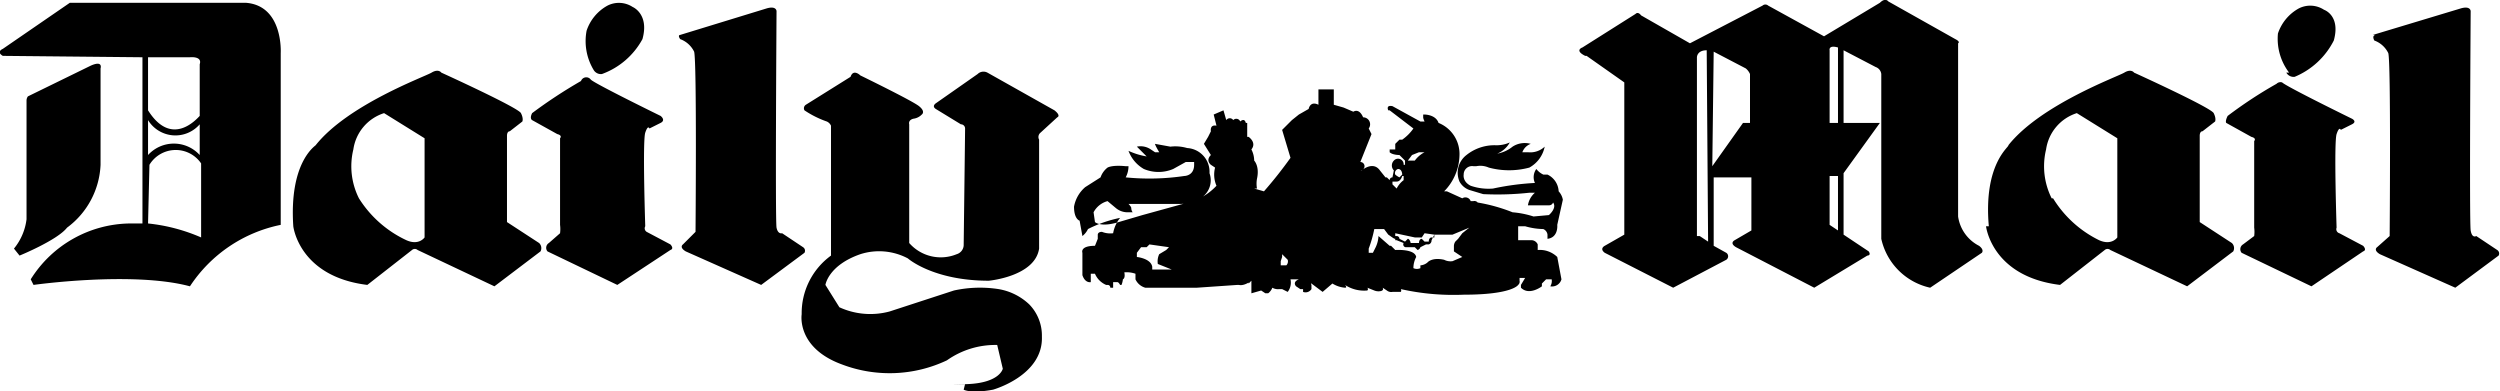 <svg xmlns="http://www.w3.org/2000/svg" viewBox="0 0 179 28"><title>Artboard 1</title><path d="M90.7,15.6l.4.3a6.8,6.8,0,0,1,0-1.1.9.9,0,0,0-.4.5h-.4Zm16.3,3.1-.3-.2a.3.3,0,0,0,0,.6.3.3,0,0,0,.3-.3Zm0-1.1h0v.2h-.1v.4h.3a.6.6,0,0,1,.1.4.5.5,0,0,1-.4.5h1c-.6-.1-.3-.5-.3-.5l.8-.4a1.5,1.5,0,0,1-1.1-.8h-.3Zm-.3,1.8a.6.6,0,0,1,0-1.1v-.4h-.2v-.2H106a.1.1,0,0,0,0,.2c.5.4.2.7.2.7l-.4.2-.8.6Zm-6.8-2.2h.1l.5.2a.2.2,0,0,0,.2.3h.6l.2.2a.3.3,0,0,0,.2-.2l.4-.2h.2a.3.3,0,0,0,.2-.3l.2-.4h1.3l1.2-.5-.5.4-.3.4-.2.2a.6.6,0,0,0-.1.3v.4l.3.2.3.2-.7.3a1,1,0,0,1-.6-.1c-.9-.2-1.2.2-1.2.2a.9.9,0,0,1-.5.2v.2a.6.6,0,0,1-.5,0,1.7,1.7,0,0,1,.2-.8c-.1-.6-1.5-.5-1.5-.5l-.3-.3h-.1l-.8-.7a2.1,2.1,0,0,1-.2.8l-.2.4h-.3v-.3a9,9,0,0,0,.4-1.4h.7l.3.4h0C99.7,17,99.8,17.1,99.9,17.1Zm2.8-.4v.2h-.2c-.1,0-.2.1-.2.3h-.3l-.2-.2c-.1,0-.2.1-.2.3H101c0-.1-.1-.3-.2-.3l-.2.2-.4-.2h0a.2.2,0,0,0-.2-.2h-.1v-.2h0l1.4.3h.5l.2-.3Zm-3-4.1h0a.2.2,0,0,0-.2.2h0l-.2-.2h-.1l-.4-.5c-.5-.7-1.3,0-1.3,0h-.1a.3.3,0,0,0,0-.6l.8-2L98,9.2a.5.5,0,0,0-.4-.8c-.3-.7-.7-.4-.7-.4s-.7-.3-.7-.3-.7-.2-.7-.2V6.4H94.4V7.5c-.6-.3-.7.3-.7.3s-.7.4-.7.4-.5.4-.5.4-.7.7-.7.7l.6,2a30.4,30.4,0,0,1-1.9,2.4l-.7-.2H90a2,2,0,0,1,0-.7c.2-.9-.2-1.3-.2-1.3a1.8,1.8,0,0,0-.2-.8c.4-.5-.2-.9-.2-.9h-.1v-1h-.1c-.1-.4-.4-.1-.4-.1a.3.3,0,0,0-.5-.1.3.3,0,0,0-.5,0l-.2-.7-.7.3.2.8c-.5-.1-.4.4-.4.4s-.2.4-.2.4-.3.5-.3.5l.5.8c-.4.4,0,.7,0,.7s.3.2.3.2a2,2,0,0,0,.1,1.3,4.3,4.3,0,0,1-1.2.9l-1.2.4-2.9.8-1.7.5c-1.3.4-1.7,0-1.7,0s-.1-.7-.1-.7a1.6,1.6,0,0,1,1-.8l.6.5a1.3,1.3,0,0,0,.8.3h.4a.5.5,0,0,1-.1-.3c0-.1-.2-.3-.2-.3h3.8a3.2,3.2,0,0,0,1.5-.5,1.5,1.5,0,0,0,.5-1.7A1.7,1.7,0,0,0,85,10.6a3,3,0,0,0-1.2-.1l-1.1-.2c0,.1.3.6.3.6h-.3l-.3-.2a1.3,1.3,0,0,0-1-.2l.7.7a5,5,0,0,1-1.3-.4,2.5,2.5,0,0,0,1.1,1.3,2.7,2.7,0,0,0,2.1,0l.9-.5h.6v.2c0,.8-.7.8-.7.8a17.1,17.1,0,0,1-4.2.1,1.7,1.7,0,0,0,.2-.8h-.2c-1-.1-1.3.1-1.3.1a1.5,1.5,0,0,0-.5.7l-1.1.7a2.4,2.4,0,0,0-.8,1.4c0,.9.4,1,.4,1s.2,1.1.2,1.1a1.4,1.4,0,0,0,.4-.5,9,9,0,0,1,2.3-.8,2.4,2.4,0,0,0-.5,1.1,1.6,1.6,0,0,1-.8-.1c-.3,0-.3.2-.3.2v.3l-.2.5c-1.1,0-.9.5-.9.5v1.6c.2.6.6.5.6.5v-.6h.3a1.5,1.5,0,0,0,.8.8h.1c.2,0,.2.2.2.2h.2v-.4H80c.1,0,.2.2.2.2h.1a1.5,1.5,0,0,0,.1-.4c.2-.1.1-.5.1-.5a1.9,1.9,0,0,1,.8.1v.4a1.1,1.1,0,0,0,.7.6h3.7l2.9-.2h.1c.4.1.9-.3.9-.3V21l.7-.2.3.2h.2a.9.9,0,0,0,.3-.4.8.8,0,0,0,.5.1h.2l.4.2a1.1,1.1,0,0,0,.2-.9h.1V20H93c-.5.2-.2.5-.2.5l.3.2h.2v.2a.5.5,0,0,0,.6-.2v-.3a1.3,1.3,0,0,1-.1-.4v.3h.1l.8.6.7-.6a2,2,0,0,0,.9.3c.2,0,0-.2,0-.2a2.5,2.5,0,0,0,1.6.4c.1-.1,0-.2,0-.2s.5.2.5.2a.8.8,0,0,0,.6,0h-.1c.2,0,.1-.2.1-.2l.3.2a.5.5,0,0,0,.4.1h.6a.2.2,0,0,0,0-.2,17.3,17.3,0,0,0,4.5.4c3.5,0,3.9-.7,3.9-.7a.3.3,0,0,0,.1-.3v-.2h.4l-.3.5v.2c.6.6,1.5-.1,1.5-.1v-.2l.3-.3h.4a.7.7,0,0,1-.1.5.7.7,0,0,0,.8-.5l-.3-1.6a1.8,1.8,0,0,0-1.4-.5v-.4a.5.5,0,0,0-.4-.3h-1V16.2h.5a4.9,4.9,0,0,0,1.3.2.5.5,0,0,1,.3.4v.3c.8-.1.7-1,.7-1s.4-1.8.4-1.8a1.2,1.2,0,0,0-.3-.6h0a1.4,1.4,0,0,0-.8-1.2h-.3a1.4,1.4,0,0,1-.5-.4,1,1,0,0,0-.1,1,18.9,18.9,0,0,0-3,.4,3.9,3.9,0,0,1-1.6-.2c-.6-.3-.5-.8-.5-.8a.6.6,0,0,1,.7-.6h.2a1.5,1.5,0,0,1,.9.1,5.6,5.6,0,0,0,2.9,0,2.2,2.2,0,0,0,1.1-1.5,1.5,1.5,0,0,1-1.2.4h-.4a1,1,0,0,1,.6-.6,1.6,1.6,0,0,0-1.3.2,2.4,2.4,0,0,1-1.1.5,1.8,1.8,0,0,0,.9-.8,2.3,2.3,0,0,1-1,.2,3.2,3.2,0,0,0-2.1.7,1.6,1.6,0,0,0-.5,1.9,1.3,1.3,0,0,0,.7.6l1,.3a21.1,21.1,0,0,0,3.3-.1h.4a1.5,1.5,0,0,0-.5.9h1.5a.3.3,0,0,0,.3-.2c.3.4-.3.9-.3.9s-1.1.1-1.1.1a6.6,6.6,0,0,0-1.5-.3,12.2,12.2,0,0,0-2.5-.7.3.3,0,0,0-.3-.1h-.2a.4.4,0,0,0-.6-.2l-1.1-.5h-.2a3.8,3.8,0,0,0,1.1-2.6A2.4,2.4,0,0,0,103,8.8c-.2-.6-1-.6-1-.6h-.1v.2c0,.1.1.3.1.3h-.3l-2-1.1c-.5-.1-.3.3-.3.3h.1l1.7,1.3a3.3,3.3,0,0,1-.8.8h-.2l-.3.3v.4h-.4v.2c.2.2.7.2.7.2l.4.4h.2l.3-.4.5-.2h.4a2,2,0,0,0-.7.6h-.7v.3h-.1a.4.4,0,0,0-.7-.3.5.5,0,0,0,0,.7Zm0,.5v-.2h.3c.3,0,.4-.4.4-.4h.1v.3a1.7,1.7,0,0,0-.5.6Zm.2-.7a.3.3,0,0,1,.2-.4c.3,0,.3.4.3.4l-.2.2C100,12.6,99.9,12.5,99.9,12.5Zm-13.6,5a1.7,1.7,0,0,1-1,.4l-.2.3h1s0-.3.3-.2.2-.6,1.1-.4h.3l.2.2v-.3a.3.3,0,0,1,.3-.1l-.2-.2A.9.9,0,0,1,88,17h.6v-.3h.2l-.3-.2a2.4,2.4,0,0,1-2.4.5l-.9-.4a1.3,1.3,0,0,0,1.2.7Zm-4,0,1.4.2-.2.2-.5.3a1.2,1.2,0,0,0-.1.7l.5.2.5.2H82.5v-.2c-.1-.6-1.1-.7-1.1-.7v-.3l.3-.4h.4Zm17.7,2v.2s.1.1.4.2a1.4,1.4,0,0,0,0-.5Zm-11.4-.4h.2l-.2-.2a.5.5,0,0,0-.2-.4v.4h.1v.2Zm.8.8v.4l.3-.3h-.1l-.2-.2Zm1.1-2.4H91a.3.3,0,0,1,.3-.3l-1-.3-.7-.4h-.4a1.9,1.9,0,0,1,.7.3h0A.9.9,0,0,1,90.6,17.5Zm1.3.9v-.2l.4.4a.4.4,0,0,1-.1.4h-.4v-.3ZM61.6,5.4s3.7,1.8,4.2,2.2.2.6.2.6a1,1,0,0,1-.6.3c-.4.1-.3.4-.3.4v8.5a3,3,0,0,0,3.4.8.7.7,0,0,0,.5-.7s.1-8,.1-8.3a.3.3,0,0,0-.3-.3L67,7.8c-.3-.2,0-.4,0-.4l3-2.1a.6.6,0,0,1,.7-.1l4.8,2.7c.5.4.2.5.2.5L74.5,9.5a.4.4,0,0,0-.1.5v7.8c-.3,2-3.6,2.3-3.6,2.3-4,0-5.8-1.6-5.8-1.6a4.4,4.4,0,0,0-3.4-.3c-2.3.8-2.5,2.2-2.5,2.2S60.1,22,60.1,22a5.3,5.3,0,0,0,3.6.3l4.6-1.5a8.7,8.7,0,0,1,3.2-.1,4.2,4.2,0,0,1,2.2,1.1,3.2,3.2,0,0,1,.9,2.3c.1,2.8-3.5,3.8-3.5,3.8-1.6.3-2.1,0-2.1,0s.1-.4.1-.4-2.1.1.2,0,2.5-1.1,2.5-1.1-.4-1.7-.4-1.7a6,6,0,0,0-3.6,1.1,9.6,9.6,0,0,1-7.5.3c-3.3-1.2-2.9-3.6-2.9-3.6a5.1,5.1,0,0,1,2.1-4.2V9a.6.6,0,0,0-.3-.3,6.9,6.9,0,0,1-1.6-.8.3.3,0,0,1,.1-.4l3.2-2C61.1,4.9,61.6,5.4,61.6,5.4ZM.2,4c-.5-.3,0-.5,0-.5L5,.2H17.6c2.7.2,2.5,3.6,2.5,3.6V16.1a10.2,10.2,0,0,0-6.5,4.4c-4.1-1.1-11.2-.1-11.2-.1s-.2-.4-.2-.4a8.5,8.5,0,0,1,7.1-4h.9V4.1Zm6.3.7c.9-.4.7.2.7.2v6.9a5.9,5.9,0,0,1-2.4,4.5c-.7.9-3.4,2-3.4,2s-.4-.5-.4-.5a4.1,4.1,0,0,0,.9-2.1V7.2A.5.5,0,0,1,2,6.9ZM10.6,16a12.8,12.8,0,0,1,3.8,1V11.7h0a2.2,2.2,0,0,0-3.7.1Zm3.7-4.9V8.9a2.3,2.3,0,0,1-3.7-.3v2.5A2.5,2.5,0,0,1,14.3,11.1Zm0-2.8V4.6c.2-.6-.7-.5-.7-.5h-3V7.9C12.3,10.6,14.1,8.5,14.3,8.3ZM48.7,2.5,54.9.6c.7-.2.7.2.7.2s-.1,15,0,15.5.4.4.4.4l1.5,1a.3.3,0,0,1,.1.4l-3.1,2.3L49.1,18c-.5-.3-.2-.5-.2-.5l.9-.9s.1-12.2-.1-12.9a1.8,1.8,0,0,0-1-.9C48.5,2.5,48.7,2.5,48.7,2.5ZM42.5,5a.6.6,0,0,0,.6.3A5.4,5.4,0,0,0,46,2.8C46.5,1,45.3.5,45.3.5A1.8,1.8,0,0,0,43.5.4a3.2,3.2,0,0,0-1.5,1.8A4,4,0,0,0,42.5,5Zm-.9.8a35,35,0,0,0-3.5,2.3c-.2.4,0,.5,0,.5l1.8,1c.4.1.2.3.2.3v6.2a2.3,2.3,0,0,1,0,.6l-.8.7a.4.4,0,0,0-.1.6l5,2.4L48,17.9c.3-.1,0-.4,0-.4l-1.7-.9a.3.3,0,0,1-.1-.4s-.2-6.1,0-6.7.3-.3.3-.3l.8-.4c.4-.2,0-.5,0-.5s-4.7-2.3-5-2.6A.4.4,0,0,0,41.6,5.8ZM21,16.2s.4,3.6,5.3,4.2l3.2-2.5a.3.3,0,0,1,.4,0l5.5,2.6,3.3-2.5a.5.5,0,0,0-.1-.6l-2.3-1.5V9.7s0-.3.2-.3l.9-.7s.1-.2-.1-.6-5.7-2.9-5.7-2.9-.2-.3-.7,0-6,2.3-8.3,5.2C22.5,10.5,20.7,11.7,21,16.2Zm4.7-2a5.1,5.1,0,0,1-.4-3.5,3.2,3.2,0,0,1,2.2-2.6l2.9,1.8v7.1s-.4.6-1.3.2A8,8,0,0,1,25.7,14.2ZM163,6a31.3,31.3,0,0,0-3.5,2.3c-.2.4-.1.5-.1.5l1.8,1c.4.1.2.3.2.3v6.2a2.3,2.3,0,0,1,0,.6l-.8.6a.4.4,0,0,0-.1.6l5,2.4,3.7-2.5c.3-.1,0-.4,0-.4l-1.7-.9a.3.3,0,0,1-.2-.4s-.2-6.1,0-6.7.3-.3.3-.3l.8-.4c.4-.2,0-.4,0-.4s-4.7-2.3-5-2.6A.4.4,0,0,0,163,6ZM113.5,4c-.8-.4-.2-.6-.2-.6L117.1,1c.2-.2.4.1.4.1l3.5,2L126.2.4a.3.3,0,0,1,.4,0l4,2.2L134.6.2c.4-.4.6-.1.6-.1L140,2.8c.4.2.2.3.2.3V15.5a2.8,2.8,0,0,0,1.5,2.1c.4.3.2.5.2.5l-3.7,2.5a4.6,4.6,0,0,1-3.5-3.5V5.3a.6.6,0,0,0-.4-.5L132,3.6V8.8h2.6L132,12.4v4.4l1.8,1.2c.2.3-.1.3-.1.3l-3.8,2.3-5.6-2.9c-.5-.3-.1-.5-.1-.5l1.2-.7V12.7h-2.7v4.9l.9.5a.3.3,0,0,1,0,.5l-3.8,2-4.9-2.5c-.4-.3,0-.5,0-.5l1.4-.8V5.9L113.6,4Zm18.1-.6c-.7-.2-.6.2-.6.2V8.8h.6Zm0,9.2H131v3.5l.3.2.3.2Zm-9-.7,2.2-3.1h.5V5.3a1.1,1.1,0,0,0-.3-.4l-2.3-1.2Zm-.4-8.3c-.7,0-.7.5-.7.5V16.9h.2l.6.4Zm20,12.6s.4,3.6,5.3,4.2l3.2-2.5a.3.3,0,0,1,.4,0l5.5,2.6,3.3-2.5a.5.5,0,0,0-.1-.6l-2.3-1.5V9.7s0-.3.2-.3l.9-.7s.1-.2-.1-.6-5.7-2.9-5.7-2.9-.2-.3-.7,0-6,2.3-8.3,5.2C143.9,10.5,142,11.7,142.4,16.2Zm4.7-2a5.1,5.1,0,0,1-.4-3.5,3.2,3.2,0,0,1,2.2-2.6l2.9,1.8v7.1s-.4.6-1.3.2A8,8,0,0,1,147,14.2Zm23-11.7L176.2.6c.7-.2.7.2.7.2s-.1,15.1,0,15.7.4.4.4.4l1.5,1a.3.3,0,0,1,.1.4l-3.1,2.3-5.4-2.4c-.5-.3-.2-.5-.2-.5l.9-.8s.1-12.5-.1-13.1a1.8,1.8,0,0,0-1-.9C169.8,2.5,170.1,2.5,170.1,2.5Zm-6.2,2.7a.6.6,0,0,0,.6.3,5.5,5.5,0,0,0,2.8-2.6c.5-1.8-.7-2.2-.7-2.2a1.8,1.8,0,0,0-1.8-.1,3.2,3.2,0,0,0-1.5,1.8A4,4,0,0,0,163.9,5.2Z"/></svg>